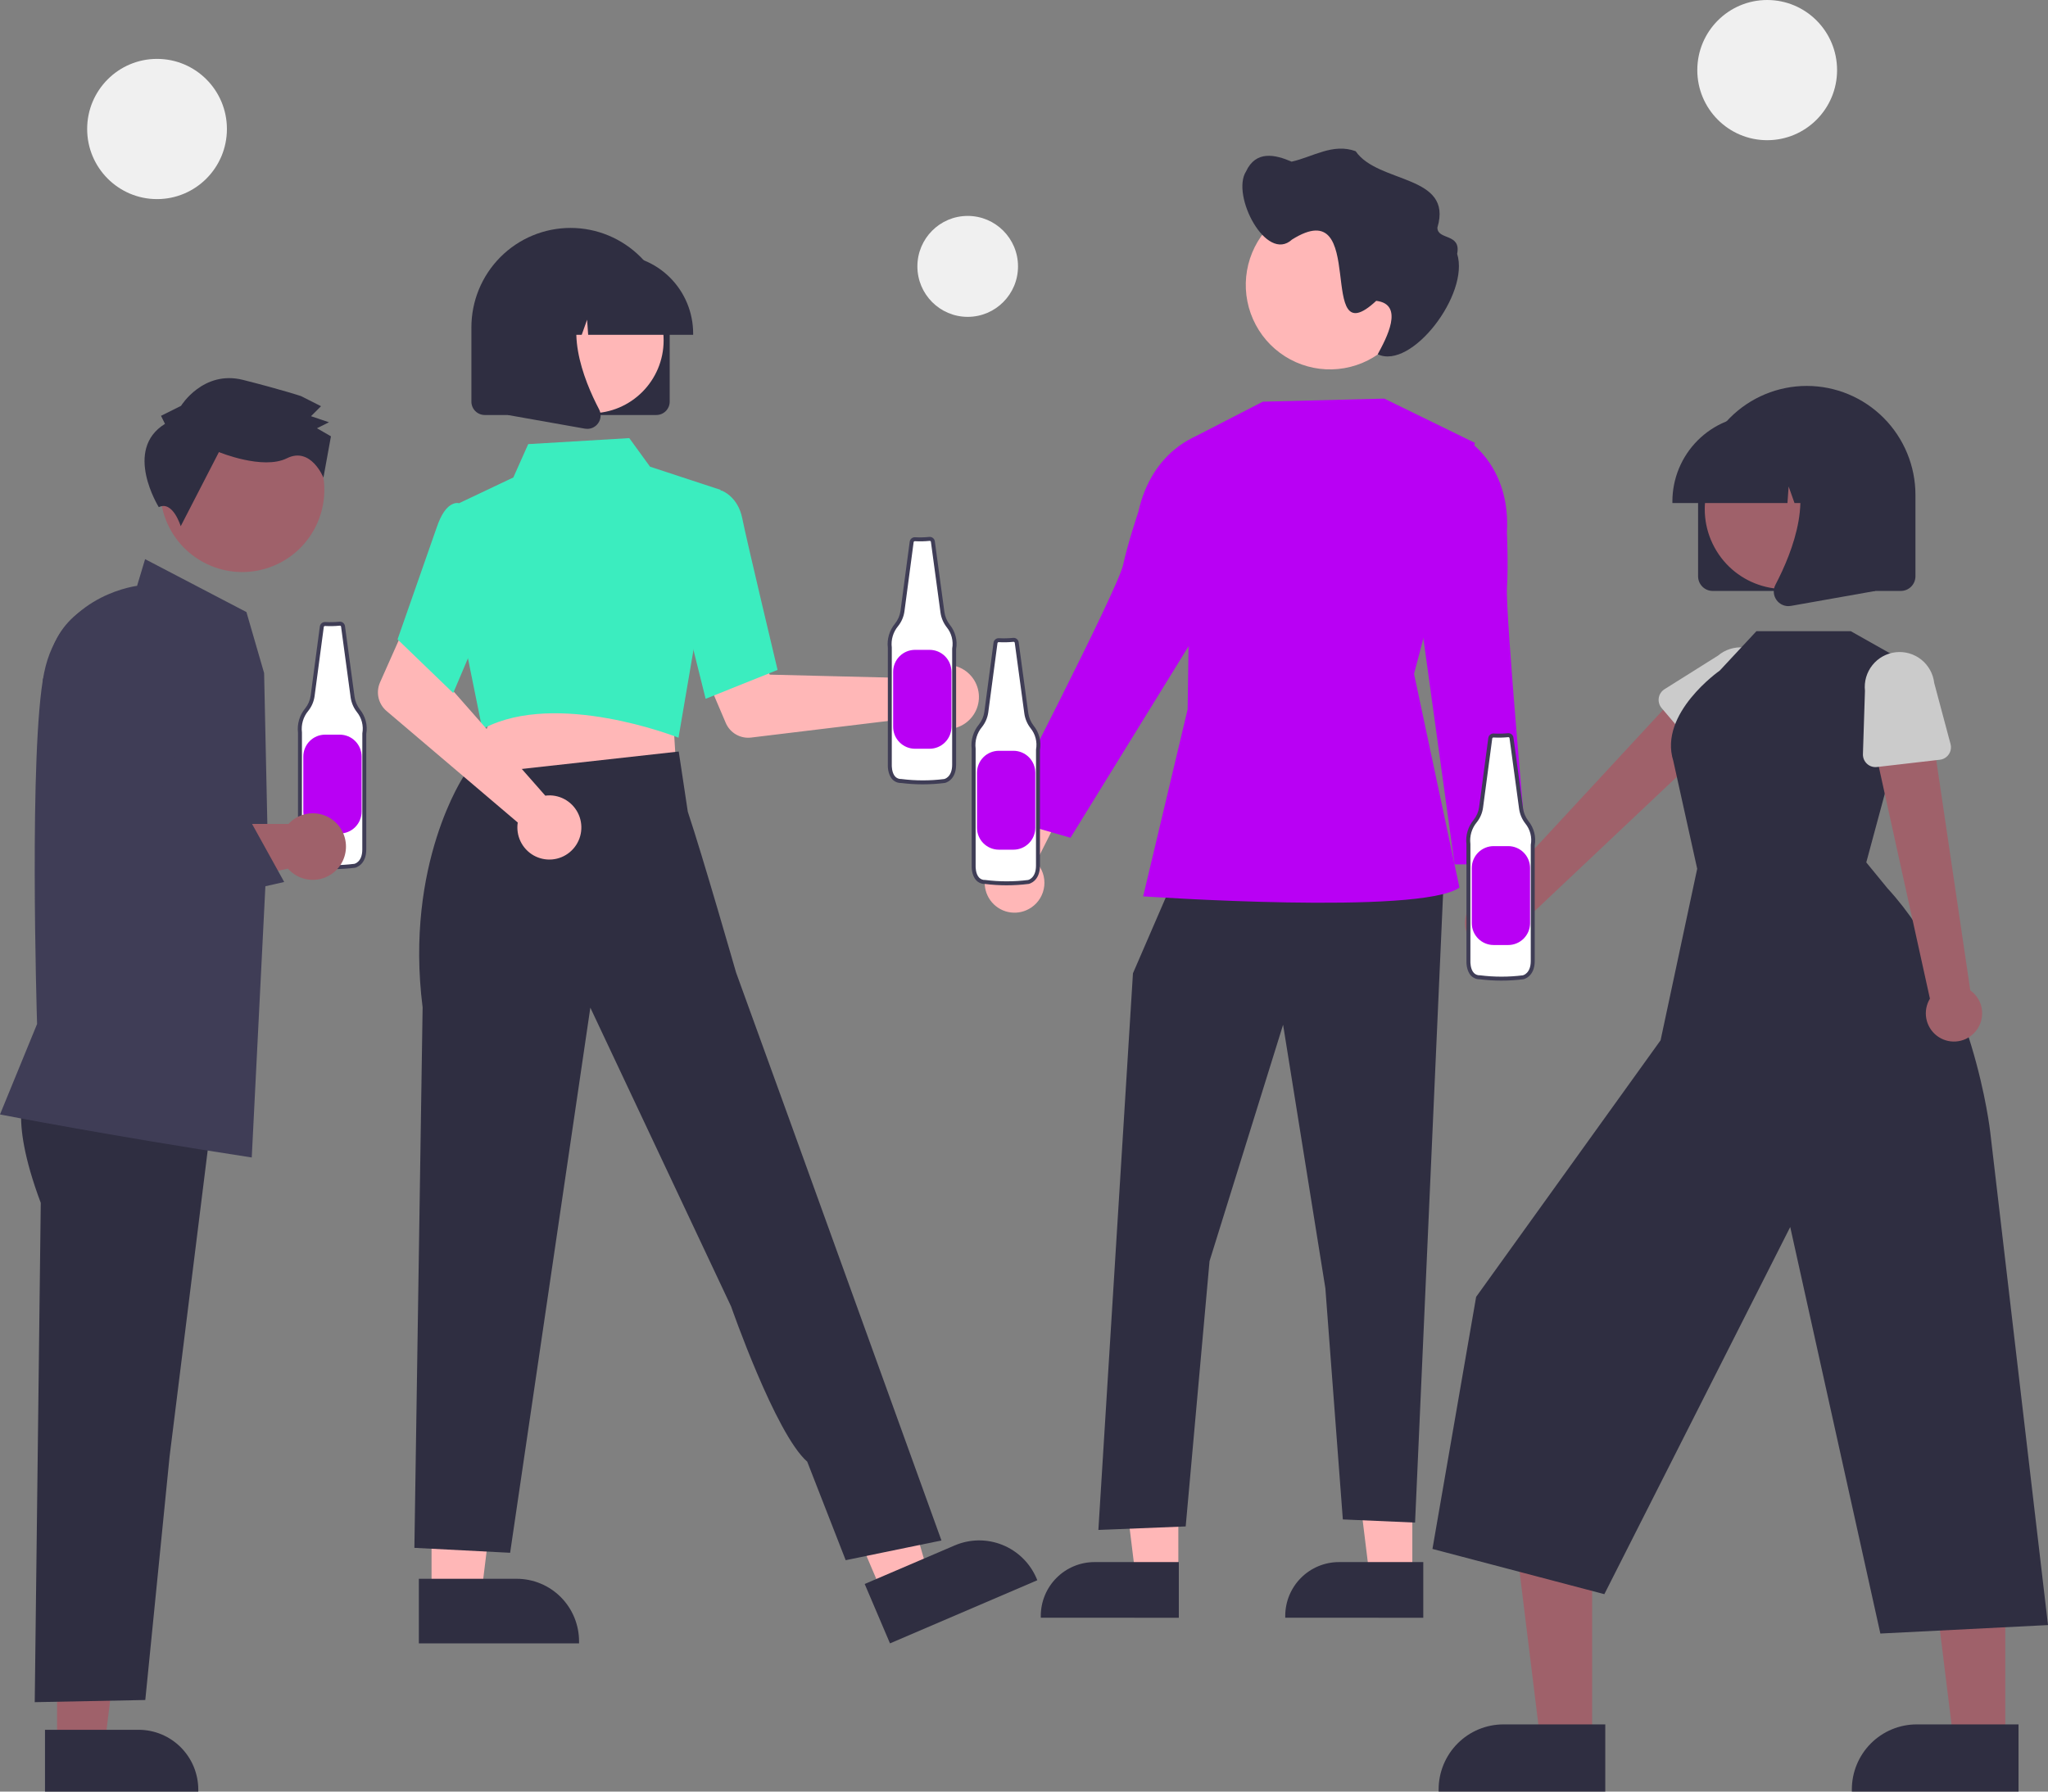 <svg width="104" height="91" viewBox="0 0 104 91" fill="none" xmlns="http://www.w3.org/2000/svg">
<rect x="0" y="0" width="104" height="91" fill="#808080" stroke="none"/>
<g clip-path="url(#clip0_322_14845)">
<path d="M17.251 31.679C17.008 31.704 16.763 31.709 16.519 31.696C16.477 31.692 16.436 31.704 16.403 31.73C16.37 31.756 16.349 31.794 16.343 31.835L15.876 35.351C15.84 35.606 15.736 35.847 15.575 36.048C15.442 36.207 15.343 36.393 15.284 36.592C15.226 36.792 15.209 37.002 15.234 37.208V43.18C15.234 43.18 15.204 43.977 15.814 43.977C16.544 44.069 17.282 44.069 18.012 43.977C18.012 43.977 18.5 43.884 18.5 43.149V37.268C18.537 37.063 18.53 36.852 18.478 36.651C18.426 36.449 18.331 36.261 18.199 36.099C18.043 35.898 17.942 35.659 17.906 35.407L17.421 31.817C17.416 31.777 17.395 31.74 17.363 31.715C17.332 31.689 17.292 31.676 17.251 31.679Z" fill="white"/>
<path d="M16.909 44.145C16.541 44.145 16.172 44.123 15.806 44.077C15.724 44.078 15.643 44.063 15.567 44.032C15.492 44.001 15.423 43.955 15.366 43.896C15.118 43.637 15.132 43.194 15.132 43.176L15.132 37.213C15.107 36.994 15.125 36.772 15.188 36.56C15.251 36.349 15.355 36.152 15.496 35.982C15.646 35.796 15.742 35.573 15.775 35.336L16.242 31.821C16.251 31.754 16.286 31.692 16.34 31.65C16.393 31.608 16.461 31.588 16.529 31.595C16.766 31.608 17.004 31.602 17.24 31.578L17.243 31.578C17.309 31.573 17.374 31.594 17.425 31.635C17.477 31.677 17.51 31.737 17.519 31.803L18.005 35.392C18.038 35.627 18.132 35.849 18.277 36.036C18.416 36.208 18.517 36.407 18.573 36.621C18.629 36.835 18.638 37.059 18.599 37.277V43.148C18.599 43.957 18.035 44.074 18.029 44.075C17.658 44.122 17.284 44.145 16.909 44.145ZM16.504 31.796C16.489 31.795 16.474 31.8 16.463 31.809C16.451 31.819 16.444 31.832 16.442 31.847L15.974 35.364C15.936 35.637 15.824 35.895 15.652 36.11C15.527 36.26 15.435 36.433 15.38 36.619C15.325 36.806 15.309 37.002 15.332 37.195L15.333 37.207V43.179C15.333 43.187 15.322 43.56 15.511 43.757C15.55 43.797 15.597 43.828 15.649 43.848C15.701 43.868 15.757 43.878 15.812 43.875L15.825 43.876C16.547 43.967 17.276 43.967 17.998 43.876C18.008 43.873 18.398 43.784 18.398 43.148L18.4 37.25C18.435 37.059 18.428 36.863 18.379 36.675C18.331 36.487 18.242 36.312 18.12 36.162C17.952 35.947 17.844 35.691 17.806 35.42L17.32 31.83C17.318 31.815 17.311 31.802 17.299 31.792C17.288 31.783 17.273 31.778 17.258 31.779C17.011 31.804 16.761 31.809 16.512 31.796C16.51 31.796 16.507 31.796 16.504 31.796H16.504Z" fill="#3F3D56"/>
<path d="M16.512 37.315H17.253C17.547 37.315 17.83 37.432 18.038 37.641C18.246 37.85 18.363 38.133 18.363 38.428V41.223C18.363 41.519 18.246 41.802 18.038 42.011C17.83 42.22 17.547 42.337 17.253 42.337H16.512C16.218 42.337 15.936 42.22 15.727 42.011C15.519 41.802 15.402 41.519 15.402 41.223V38.428C15.402 38.282 15.431 38.137 15.487 38.002C15.543 37.867 15.624 37.744 15.727 37.641C15.831 37.537 15.953 37.455 16.088 37.399C16.222 37.343 16.367 37.315 16.512 37.315Z" fill="#B900F4"/>
<path d="M2.899 88.653H5.313L6.461 79.311L2.898 79.311L2.899 88.653Z" fill="#9F616A"/>
<path d="M2.285 87.862L7.039 87.861H7.039C7.843 87.861 8.613 88.182 9.181 88.752C9.749 89.322 10.069 90.095 10.069 90.901V91L2.285 91L2.285 87.862Z" fill="#2F2E41"/>
<path d="M1.383 55.285C1.383 55.285 0.337 56.472 2.07 61.097L1.764 86.458L7.378 86.348L8.612 73.977L10.859 55.925L1.383 55.285Z" fill="#2F2E41"/>
<path d="M12.784 58.792L12.722 58.782C5.541 57.683 0.121 56.63 0.067 56.619L0 56.606L1.883 52.012C1.868 51.532 1.46 38.051 2.24 34.177C2.996 30.428 6.555 29.813 6.961 29.756L7.368 28.401L12.514 31.088L13.412 34.187L13.594 42.681L12.784 58.792Z" fill="#3F3D56"/>
<path d="M15.883 41.309C15.652 41.309 15.422 41.357 15.21 41.45C14.998 41.543 14.807 41.679 14.65 41.85H6L2.832 42.527L3.352 46.552L14.623 44.12C14.809 44.332 15.046 44.493 15.31 44.589C15.575 44.685 15.859 44.713 16.138 44.671C16.416 44.628 16.679 44.517 16.903 44.346C17.128 44.175 17.305 43.951 17.421 43.693C17.536 43.435 17.586 43.153 17.564 42.871C17.543 42.59 17.452 42.318 17.299 42.081C17.146 41.844 16.936 41.649 16.689 41.514C16.442 41.379 16.165 41.309 15.883 41.309H15.883Z" fill="#9F616A"/>
<path d="M15.96 26.88C17.064 24.853 16.321 22.311 14.301 21.203C12.281 20.095 9.748 20.84 8.644 22.867C7.54 24.894 8.282 27.435 10.302 28.543C12.322 29.651 14.855 28.906 15.96 26.88Z" fill="#9F616A"/>
<path d="M8.378 21.529L8.176 21.121L9.193 20.614C9.193 20.614 10.315 18.783 12.345 19.297C14.374 19.812 15.288 20.12 15.288 20.12L16.302 20.632L15.793 21.14L16.706 21.448L16.096 21.752L16.806 22.162L16.424 24.261C16.424 24.261 15.789 22.669 14.569 23.277C13.348 23.885 11.117 22.962 11.117 22.962L9.177 26.728C9.177 26.728 8.777 25.408 8.064 25.76C8.064 25.76 6.242 22.848 8.378 21.529Z" fill="#2F2E41"/>
<path d="M3.408 47.307L2.419 44.355L2.18 34.514L2.601 33.118C2.753 32.615 3.004 32.149 3.34 31.746C3.676 31.343 4.089 31.012 4.555 30.774C5.021 30.535 5.531 30.393 6.053 30.357C6.575 30.321 7.099 30.39 7.593 30.562C8.088 30.734 8.543 31.004 8.931 31.356C9.319 31.709 9.632 32.136 9.851 32.612C10.071 33.089 10.192 33.605 10.208 34.13C10.224 34.655 10.134 35.178 9.944 35.667L7.685 41.475L7.8 41.698L12.694 41.659L14.432 44.798L3.408 47.307Z" fill="#3F3D56"/>
<path d="M52.373 46.093C52.555 45.97 52.709 45.808 52.822 45.618C52.935 45.429 53.006 45.217 53.029 44.997C53.052 44.778 53.027 44.556 52.955 44.347C52.883 44.138 52.766 43.947 52.613 43.789L55.026 38.994L52.262 39.316L50.395 43.819C50.147 44.095 50.007 44.453 50.004 44.825C50.001 45.197 50.133 45.557 50.377 45.838C50.621 46.118 50.959 46.299 51.326 46.346C51.694 46.393 52.066 46.303 52.373 46.093Z" fill="#FFB7B7"/>
<path d="M71.72 80.055L69.546 80.055L68.512 71.641L71.72 71.641L71.72 80.055Z" fill="#FFB7B7"/>
<path d="M72.276 82.17L65.266 82.169V82.08C65.266 81.354 65.553 80.658 66.065 80.145C66.576 79.631 67.27 79.343 67.994 79.343H67.994L72.276 79.343L72.276 82.17Z" fill="#2F2E41"/>
<path d="M59.837 80.055L57.663 80.055L56.629 71.641L59.838 71.641L59.837 80.055Z" fill="#FFB7B7"/>
<path d="M59.862 82.17L52.852 82.169V82.08C52.852 81.354 53.139 80.658 53.651 80.145C54.163 79.631 54.856 79.343 55.58 79.343H55.58L59.862 79.343L59.862 82.17Z" fill="#2F2E41"/>
<path d="M59.661 44.519L57.533 49.437L55.777 77.71L60.211 77.532L61.422 64.055L65.157 52.05L67.304 65.433L68.191 77.176L71.859 77.336L73.321 44.519H59.661Z" fill="#2F2E41"/>
<path d="M70.297 20.247L64.129 20.402L60.508 22.267L60.309 36.028L58.051 45.528C58.051 45.528 72.161 46.502 74.112 45.079L71.807 34.225L74.899 22.496L70.297 20.247Z" fill="#B900F4"/>
<path d="M61.461 22.494L60.887 22.105C60.887 22.105 58.508 22.821 57.805 26.003C57.805 26.003 57.267 27.6 57.031 28.698C56.76 29.957 50.781 41.522 50.781 41.522L54.361 42.552L60.924 31.904L61.461 22.494Z" fill="#B900F4"/>
<path d="M74.802 47.858C74.66 47.689 74.558 47.49 74.501 47.277C74.444 47.064 74.434 46.84 74.472 46.623C74.51 46.405 74.596 46.199 74.722 46.018C74.849 45.837 75.013 45.686 75.204 45.576L74.203 40.3L76.771 41.373L77.328 46.219C77.491 46.553 77.526 46.935 77.427 47.294C77.328 47.652 77.102 47.962 76.79 48.164C76.479 48.366 76.105 48.446 75.738 48.39C75.372 48.334 75.039 48.144 74.802 47.858Z" fill="#FFB7B7"/>
<path d="M73.972 22.66L74.631 22.444C74.631 22.444 76.721 23.79 76.522 27.044C76.522 27.044 76.6 28.727 76.525 29.848C76.44 31.133 77.59 43.904 77.59 43.904H73.865L72.269 32.339L73.972 22.66Z" fill="#B900F4"/>
<path d="M71.813 14.473C71.813 15.322 71.562 16.151 71.092 16.857C70.622 17.562 69.955 18.112 69.173 18.437C68.392 18.761 67.532 18.846 66.703 18.681C65.874 18.515 65.112 18.107 64.514 17.507C63.916 16.907 63.509 16.142 63.344 15.31C63.179 14.478 63.264 13.616 63.587 12.832C63.911 12.048 64.459 11.378 65.162 10.907C65.865 10.435 66.692 10.184 67.537 10.184C68.668 10.181 69.754 10.629 70.556 11.429C71.358 12.23 71.81 13.317 71.813 14.452C71.813 14.459 71.813 14.466 71.813 14.473Z" fill="#FFB7B7"/>
<path d="M63.273 8.712C63.774 7.631 64.743 7.845 65.591 8.211C66.665 7.972 67.686 7.257 68.842 7.68C69.981 9.342 73.806 8.853 72.993 11.56C72.992 12.209 74.209 11.831 73.996 12.893C74.641 14.938 71.669 18.809 69.962 17.994C70.384 17.218 71.348 15.455 69.886 15.28C66.74 18.217 69.561 9.688 65.609 12.168C64.3 13.37 62.508 9.914 63.273 8.712Z" fill="#2F2E41"/>
<path d="M75.551 48.286C75.754 48.327 75.964 48.323 76.166 48.273C76.368 48.224 76.557 48.131 76.719 48.001C76.881 47.871 77.013 47.706 77.105 47.519C77.197 47.333 77.247 47.128 77.251 46.919L87.987 36.781L85.571 34.848L75.76 45.447C75.41 45.462 75.079 45.606 74.828 45.85C74.577 46.095 74.424 46.423 74.398 46.773C74.373 47.123 74.476 47.47 74.688 47.749C74.9 48.028 75.207 48.219 75.551 48.286Z" fill="#9F616A"/>
<path d="M86.468 38.42L84.379 35.964C84.32 35.894 84.276 35.812 84.251 35.724C84.226 35.635 84.22 35.543 84.234 35.452C84.248 35.361 84.281 35.274 84.331 35.198C84.382 35.121 84.448 35.056 84.526 35.007L87.245 33.299C87.603 32.996 88.066 32.848 88.533 32.887C88.999 32.926 89.432 33.149 89.735 33.508C90.038 33.866 90.187 34.331 90.149 34.799C90.111 35.267 89.89 35.702 89.534 36.007L87.432 38.425C87.372 38.494 87.298 38.55 87.214 38.587C87.131 38.625 87.04 38.645 86.949 38.644C86.857 38.644 86.767 38.623 86.684 38.584C86.601 38.546 86.527 38.49 86.468 38.42V38.42Z" fill="#CBCBCB"/>
<path d="M80.85 88.447L78.225 88.447L76.977 78.289L80.851 78.289L80.85 88.447Z" fill="#9F616A"/>
<path d="M81.518 91L73.055 90.999V90.892C73.055 90.016 73.402 89.175 74.02 88.555C74.637 87.935 75.475 87.587 76.349 87.587H76.349L81.518 87.587L81.518 91Z" fill="#2F2E41"/>
<path d="M101.83 88.447L99.206 88.447L97.957 78.289L101.831 78.289L101.83 88.447Z" fill="#9F616A"/>
<path d="M102.503 91L94.039 90.999V90.892C94.039 90.016 94.386 89.175 95.004 88.555C95.622 87.935 96.46 87.587 97.333 87.587H97.334L102.503 87.587L102.503 91Z" fill="#2F2E41"/>
<path d="M94.772 43.804L97.417 33.996L93.985 32.06H89.194L87.331 34.061C87.331 34.061 84.217 36.234 84.971 38.642L86.186 44.127L84.327 52.838L74.96 65.872L72.742 78.675L81.471 80.972L90.91 62.323L95.487 82.972L104 82.542L101.067 57.506C101.067 57.506 100.23 49.879 95.847 45.117L94.772 43.804Z" fill="#2F2E41"/>
<path d="M100.236 52.482C100.384 52.336 100.497 52.158 100.569 51.963C100.641 51.767 100.669 51.558 100.652 51.351C100.635 51.143 100.572 50.941 100.469 50.761C100.365 50.58 100.224 50.424 100.054 50.304L98.001 36.408L95.055 37.342L98.004 50.725C97.822 51.025 97.756 51.381 97.818 51.726C97.881 52.071 98.067 52.382 98.342 52.598C98.617 52.815 98.962 52.923 99.311 52.901C99.66 52.88 99.989 52.731 100.236 52.482Z" fill="#9F616A"/>
<path d="M98.508 38.589L95.312 38.959C95.221 38.97 95.129 38.96 95.041 38.932C94.954 38.904 94.874 38.857 94.807 38.794C94.74 38.732 94.687 38.656 94.651 38.572C94.616 38.487 94.599 38.395 94.602 38.304L94.705 35.087C94.654 34.62 94.79 34.151 95.083 33.784C95.376 33.417 95.801 33.182 96.267 33.129C96.732 33.077 97.199 33.212 97.566 33.504C97.932 33.797 98.168 34.223 98.222 34.69L99.05 37.789C99.074 37.878 99.079 37.971 99.063 38.061C99.048 38.152 99.013 38.238 98.962 38.314C98.91 38.39 98.843 38.454 98.765 38.501C98.687 38.549 98.599 38.579 98.508 38.589V38.589Z" fill="#CBCBCB"/>
<path d="M86.231 29.272V25.139C86.231 23.671 86.812 22.262 87.847 21.224C88.882 20.185 90.286 19.602 91.749 19.602C93.213 19.602 94.617 20.185 95.652 21.224C96.687 22.262 97.269 23.671 97.269 25.139V29.272C97.268 29.469 97.19 29.658 97.051 29.797C96.912 29.937 96.724 30.015 96.527 30.015H86.972C86.775 30.015 86.587 29.937 86.448 29.797C86.309 29.658 86.231 29.469 86.231 29.272Z" fill="#2F2E41"/>
<path d="M92.557 29.422C94.518 28.346 95.239 25.879 94.167 23.912C93.095 21.944 90.636 21.221 88.675 22.297C86.715 23.372 85.994 25.839 87.066 27.807C88.138 29.774 90.596 30.497 92.557 29.422Z" fill="#9F616A"/>
<path d="M84.926 25.469C84.927 24.308 85.388 23.195 86.206 22.373C87.024 21.552 88.134 21.09 89.292 21.089H90.115C91.273 21.09 92.383 21.552 93.201 22.373C94.019 23.195 94.48 24.308 94.481 25.469V25.552H92.74L92.147 23.884L92.028 25.552H91.128L90.829 24.71L90.769 25.552H84.926V25.469Z" fill="#2F2E41"/>
<path d="M90.217 30.48C90.135 30.369 90.087 30.237 90.076 30.099C90.066 29.962 90.095 29.824 90.159 29.702C91.032 28.036 92.254 24.958 90.632 23.059L90.515 22.923H95.225V30.017L90.947 30.775C90.903 30.783 90.859 30.787 90.815 30.787C90.699 30.787 90.583 30.759 90.479 30.705C90.375 30.652 90.285 30.575 90.217 30.48Z" fill="#2F2E41"/>
<path d="M46.929 34.258C46.869 34.319 46.815 34.386 46.765 34.456L39.091 34.267L38.196 32.626L35.551 33.658L36.854 36.718C36.959 36.965 37.142 37.172 37.374 37.306C37.606 37.44 37.875 37.495 38.141 37.463L46.811 36.412C47.016 36.672 47.294 36.863 47.61 36.96C47.925 37.057 48.263 37.056 48.577 36.956C48.892 36.856 49.168 36.662 49.37 36.401C49.573 36.139 49.691 35.822 49.709 35.491C49.727 35.161 49.644 34.832 49.472 34.55C49.299 34.268 49.045 34.045 48.743 33.911C48.442 33.777 48.107 33.739 47.782 33.8C47.458 33.862 47.161 34.022 46.929 34.258H46.929Z" fill="#FFB7B7"/>
<path d="M21.915 81.018H24.438L25.638 71.253L21.914 71.253L21.915 81.018Z" fill="#FFB7B7"/>
<path d="M21.27 80.192L26.239 80.191H26.239C27.079 80.192 27.884 80.526 28.478 81.122C29.072 81.718 29.405 82.526 29.405 83.369V83.472L21.27 83.472L21.27 80.192Z" fill="#2F2E41"/>
<path d="M44.824 80.961L47.144 79.967L44.424 70.514L41 71.982L44.824 80.961Z" fill="#FFB7B7"/>
<path d="M43.91 80.455L48.48 78.497L48.48 78.497C49.252 78.166 50.124 78.156 50.903 78.47C51.683 78.784 52.306 79.395 52.636 80.17L52.676 80.265L45.195 83.472L43.91 80.455Z" fill="#2F2E41"/>
<path d="M34.177 36.373L34.359 39.34L29.026 39.912L23.445 40.511L25.088 36.007L34.177 36.373Z" fill="#FFB7B7"/>
<path d="M34.367 37.437C34.306 37.414 28.282 35.062 24.582 36.985L24.491 37.032L23.753 33.387L23.332 25.549L26.069 24.251L26.823 22.558L31.956 22.253L33.01 23.704L36.602 24.885L34.455 37.473L34.367 37.437Z" fill="#3BEDBF"/>
<path d="M34.555 30.363L35.19 25.358L36.635 24.916L36.66 24.925C36.693 24.937 37.479 25.239 37.694 26.33C37.9 27.378 39.455 33.897 39.471 33.962L39.486 34.028L35.833 35.494L34.555 30.363Z" fill="#3BEDBF"/>
<path d="M42.945 79.246L47.808 78.245L40.036 56.728L37.376 49.389C37.376 49.389 35.689 43.505 34.927 41.227L34.467 38.172L23.578 39.381C23.578 39.381 20.537 43.862 21.461 51.167L21.043 78.62L25.905 78.87L29.978 51.182L37.127 66.361C37.127 66.361 39.38 72.838 40.992 74.242L42.945 79.246Z" fill="#2F2E41"/>
<path d="M27.947 40.4C27.861 40.398 27.776 40.402 27.691 40.414L22.611 34.64L23.202 32.865L20.649 31.62L19.299 34.66C19.19 34.905 19.163 35.18 19.222 35.442C19.282 35.704 19.425 35.94 19.629 36.114L26.292 41.778C26.241 42.105 26.291 42.44 26.434 42.738C26.578 43.036 26.808 43.283 27.095 43.447C27.382 43.61 27.712 43.682 28.041 43.653C28.369 43.624 28.681 43.495 28.935 43.283C29.189 43.072 29.373 42.788 29.462 42.469C29.551 42.15 29.541 41.812 29.434 41.499C29.326 41.186 29.127 40.913 28.861 40.717C28.596 40.52 28.277 40.41 27.947 40.4Z" fill="#FFB7B7"/>
<path d="M20.188 32.476L22.173 26.8C22.397 26.131 22.676 25.725 23.005 25.592C23.069 25.563 23.139 25.548 23.21 25.547C23.281 25.546 23.352 25.56 23.417 25.588L24.307 26.717L25.134 30.201L23.015 35.202L20.188 32.476Z" fill="#3BEDBF"/>
<path d="M33.332 21.079H24.614C24.435 21.078 24.263 21.007 24.136 20.88C24.009 20.752 23.938 20.58 23.938 20.4V16.63C23.938 15.29 24.468 14.004 25.412 13.057C26.357 12.109 27.637 11.577 28.973 11.577C30.308 11.577 31.589 12.109 32.534 13.057C33.478 14.004 34.008 15.29 34.008 16.63V20.4C34.008 20.58 33.937 20.752 33.81 20.88C33.683 21.007 33.511 21.078 33.332 21.079Z" fill="#2F2E41"/>
<path d="M30.008 20.991C32.047 20.991 33.7 19.333 33.7 17.287C33.7 15.241 32.047 13.583 30.008 13.583C27.969 13.583 26.316 15.241 26.316 17.287C26.316 19.333 27.969 20.991 30.008 20.991Z" fill="#FFB7B7"/>
<path d="M35.199 17.007H29.868L29.813 16.239L29.54 17.007H28.719L28.61 15.485L28.069 17.007H26.48V16.931C26.482 15.872 26.902 14.856 27.648 14.107C28.395 13.357 29.408 12.936 30.464 12.935H31.215C32.271 12.936 33.284 13.357 34.031 14.107C34.777 14.856 35.197 15.872 35.199 16.931L35.199 17.007Z" fill="#2F2E41"/>
<path d="M29.824 21.783C29.784 21.783 29.744 21.779 29.704 21.773L25.801 21.081V14.608H30.098L29.991 14.733C28.511 16.465 29.626 19.273 30.423 20.793C30.482 20.905 30.508 21.03 30.498 21.156C30.489 21.282 30.445 21.402 30.37 21.503C30.308 21.59 30.225 21.66 30.131 21.709C30.036 21.758 29.931 21.783 29.824 21.783Z" fill="#2F2E41"/>
<path d="M76.587 37.342C76.344 37.367 76.099 37.373 75.855 37.359C75.813 37.355 75.772 37.367 75.739 37.393C75.706 37.419 75.684 37.457 75.679 37.498L75.212 41.014C75.176 41.27 75.072 41.51 74.911 41.711C74.778 41.87 74.679 42.056 74.62 42.255C74.562 42.455 74.545 42.665 74.57 42.871V48.843C74.57 48.843 74.54 49.64 75.15 49.64C75.88 49.732 76.618 49.732 77.348 49.64C77.348 49.64 77.836 49.547 77.836 48.812V42.931C77.873 42.726 77.866 42.516 77.814 42.314C77.762 42.112 77.666 41.924 77.535 41.762C77.379 41.561 77.278 41.322 77.242 41.07L76.757 37.48C76.752 37.44 76.731 37.403 76.7 37.378C76.668 37.352 76.628 37.339 76.587 37.342Z" fill="white"/>
<path d="M76.245 49.809C75.876 49.809 75.508 49.786 75.142 49.74C75.06 49.742 74.979 49.727 74.903 49.696C74.827 49.664 74.759 49.618 74.702 49.559C74.454 49.3 74.468 48.858 74.468 48.839L74.468 42.876C74.442 42.657 74.461 42.435 74.524 42.223C74.587 42.012 74.691 41.815 74.832 41.645C74.981 41.459 75.078 41.236 75.111 40.999L75.578 37.484C75.587 37.417 75.622 37.355 75.676 37.313C75.729 37.271 75.797 37.251 75.865 37.258C76.102 37.271 76.34 37.265 76.576 37.241L76.579 37.241C76.645 37.236 76.71 37.257 76.761 37.298C76.813 37.34 76.846 37.4 76.855 37.466L77.341 41.056C77.374 41.29 77.468 41.512 77.613 41.7C77.752 41.871 77.853 42.07 77.909 42.284C77.965 42.498 77.974 42.722 77.935 42.94V48.811C77.935 49.62 77.371 49.737 77.365 49.738C76.994 49.785 76.62 49.809 76.245 49.809ZM75.84 37.459C75.825 37.458 75.81 37.463 75.799 37.472C75.787 37.482 75.78 37.495 75.778 37.51L75.31 41.027C75.272 41.3 75.16 41.558 74.987 41.773C74.863 41.923 74.771 42.096 74.716 42.282C74.661 42.469 74.645 42.665 74.668 42.858L74.669 42.87V48.843C74.669 48.85 74.658 49.224 74.847 49.42C74.886 49.46 74.933 49.491 74.985 49.511C75.037 49.532 75.093 49.541 75.148 49.538L75.161 49.539C75.882 49.63 76.612 49.63 77.334 49.539C77.344 49.536 77.734 49.447 77.734 48.811L77.736 42.913C77.771 42.722 77.764 42.526 77.715 42.338C77.667 42.15 77.578 41.975 77.456 41.825C77.288 41.61 77.18 41.354 77.142 41.083L76.656 37.493C76.654 37.478 76.647 37.465 76.635 37.456C76.624 37.446 76.609 37.441 76.594 37.442C76.346 37.467 76.097 37.473 75.848 37.459C75.846 37.459 75.843 37.459 75.84 37.459Z" fill="#3F3D56"/>
<path d="M75.848 42.977H76.589C76.883 42.977 77.166 43.095 77.374 43.304C77.582 43.513 77.699 43.796 77.699 44.091V46.886C77.699 47.182 77.582 47.465 77.374 47.674C77.166 47.883 76.883 48 76.589 48H75.848C75.554 48 75.272 47.883 75.063 47.674C74.855 47.465 74.738 47.182 74.738 46.886V44.091C74.738 43.796 74.855 43.513 75.063 43.304C75.272 43.095 75.554 42.977 75.848 42.977Z" fill="#B900F4"/>
<path d="M51.459 32.499C51.215 32.524 50.97 32.53 50.726 32.517C50.684 32.512 50.643 32.524 50.61 32.55C50.577 32.576 50.556 32.614 50.55 32.656L50.083 36.172C50.047 36.427 49.943 36.667 49.782 36.868C49.649 37.028 49.55 37.213 49.491 37.413C49.433 37.612 49.416 37.822 49.441 38.028V44.001C49.441 44.001 49.411 44.797 50.021 44.797C50.751 44.889 51.489 44.889 52.219 44.797C52.219 44.797 52.707 44.704 52.707 43.969V38.089C52.744 37.884 52.737 37.673 52.685 37.471C52.633 37.269 52.538 37.081 52.406 36.919C52.25 36.718 52.149 36.479 52.114 36.227L51.628 32.638C51.623 32.597 51.602 32.56 51.571 32.535C51.539 32.509 51.499 32.496 51.459 32.499Z" fill="white"/>
<path d="M51.12 44.967C50.752 44.967 50.383 44.944 50.017 44.898C49.935 44.9 49.854 44.885 49.778 44.854C49.702 44.823 49.634 44.776 49.577 44.717C49.329 44.459 49.343 44.016 49.343 43.997L49.343 38.035C49.317 37.815 49.336 37.593 49.399 37.382C49.462 37.17 49.566 36.973 49.707 36.804C49.856 36.617 49.953 36.394 49.986 36.158L50.453 32.643C50.462 32.575 50.497 32.514 50.551 32.471C50.604 32.429 50.672 32.41 50.74 32.417C50.977 32.429 51.215 32.423 51.451 32.399L51.454 32.399C51.52 32.394 51.585 32.415 51.636 32.457C51.688 32.498 51.721 32.558 51.73 32.624L52.216 36.214C52.249 36.449 52.343 36.67 52.488 36.858C52.627 37.029 52.728 37.228 52.784 37.443C52.84 37.657 52.849 37.88 52.81 38.098V43.969C52.81 44.779 52.246 44.895 52.24 44.896C51.869 44.943 51.495 44.967 51.12 44.967ZM50.715 32.617C50.7 32.616 50.685 32.621 50.674 32.631C50.662 32.64 50.655 32.654 50.653 32.669L50.185 36.185C50.147 36.459 50.035 36.717 49.862 36.932C49.738 37.081 49.646 37.254 49.591 37.441C49.536 37.627 49.52 37.823 49.543 38.016L49.544 38.028V44.001C49.544 44.008 49.533 44.382 49.722 44.578C49.761 44.618 49.808 44.649 49.86 44.669C49.912 44.69 49.968 44.699 50.023 44.696L50.036 44.697C50.758 44.788 51.487 44.788 52.209 44.697C52.218 44.695 52.609 44.605 52.609 43.969L52.611 38.071C52.646 37.88 52.639 37.684 52.59 37.496C52.542 37.308 52.453 37.133 52.331 36.983C52.163 36.768 52.055 36.512 52.017 36.241L51.531 32.651C51.529 32.636 51.522 32.623 51.51 32.614C51.499 32.604 51.484 32.599 51.469 32.6C51.221 32.625 50.972 32.631 50.723 32.617C50.721 32.617 50.718 32.617 50.715 32.617Z" fill="#3F3D56"/>
<path d="M50.723 38.135H51.464C51.758 38.135 52.041 38.252 52.249 38.461C52.457 38.67 52.574 38.953 52.574 39.249V42.044C52.574 42.339 52.457 42.623 52.249 42.831C52.041 43.04 51.758 43.158 51.464 43.158H50.723C50.429 43.158 50.147 43.04 49.938 42.831C49.73 42.623 49.613 42.339 49.613 42.044V39.249C49.613 38.953 49.73 38.67 49.938 38.461C50.147 38.252 50.429 38.135 50.723 38.135Z" fill="#B900F4"/>
<path d="M47.201 27.372C46.957 27.396 46.712 27.402 46.468 27.389C46.427 27.384 46.385 27.396 46.352 27.422C46.319 27.448 46.298 27.486 46.292 27.528L45.825 31.044C45.789 31.299 45.685 31.54 45.524 31.74C45.391 31.9 45.292 32.085 45.233 32.285C45.175 32.484 45.158 32.694 45.183 32.9V38.873C45.183 38.873 45.153 39.669 45.763 39.669C46.493 39.761 47.231 39.761 47.961 39.669C47.961 39.669 48.449 39.576 48.449 38.841V32.961C48.487 32.756 48.479 32.545 48.427 32.343C48.375 32.141 48.28 31.953 48.148 31.791C47.992 31.59 47.891 31.352 47.856 31.099L47.37 27.51C47.365 27.469 47.344 27.433 47.313 27.407C47.281 27.381 47.241 27.369 47.201 27.372Z" fill="white"/>
<path d="M46.862 39.839C46.494 39.839 46.125 39.816 45.759 39.77C45.677 39.772 45.596 39.757 45.52 39.726C45.445 39.695 45.376 39.648 45.319 39.589C45.071 39.331 45.085 38.888 45.086 38.869L45.086 32.907C45.06 32.687 45.078 32.465 45.141 32.254C45.204 32.042 45.309 31.845 45.449 31.676C45.599 31.49 45.695 31.266 45.728 31.03L46.196 27.515C46.205 27.447 46.239 27.386 46.293 27.343C46.346 27.301 46.414 27.282 46.482 27.289C46.719 27.301 46.957 27.296 47.193 27.271L47.196 27.271C47.262 27.266 47.327 27.287 47.379 27.329C47.43 27.37 47.464 27.43 47.472 27.496L47.958 31.086C47.991 31.32 48.085 31.543 48.23 31.73C48.37 31.901 48.471 32.1 48.526 32.315C48.582 32.529 48.591 32.752 48.552 32.97V38.842C48.552 39.651 47.988 39.767 47.982 39.768C47.611 39.815 47.237 39.839 46.862 39.839ZM46.457 27.489C46.442 27.488 46.428 27.493 46.416 27.503C46.404 27.512 46.397 27.526 46.395 27.541L45.928 31.057C45.889 31.331 45.778 31.589 45.605 31.804C45.48 31.953 45.388 32.126 45.333 32.313C45.278 32.499 45.262 32.695 45.286 32.888L45.286 32.901V38.873C45.286 38.88 45.276 39.254 45.464 39.45C45.504 39.49 45.55 39.521 45.602 39.541C45.654 39.562 45.71 39.571 45.766 39.568L45.778 39.569C46.5 39.66 47.23 39.66 47.951 39.569C47.961 39.567 48.352 39.477 48.352 38.842L48.353 32.943C48.388 32.752 48.381 32.556 48.332 32.368C48.284 32.181 48.196 32.006 48.073 31.856C47.906 31.64 47.797 31.384 47.759 31.113L47.273 27.523C47.271 27.509 47.264 27.495 47.252 27.486C47.241 27.476 47.226 27.471 47.212 27.472C46.964 27.497 46.714 27.503 46.465 27.489C46.463 27.489 46.46 27.489 46.457 27.489Z" fill="#3F3D56"/>
<path d="M46.466 33.008H47.206C47.5 33.008 47.783 33.125 47.991 33.334C48.199 33.543 48.316 33.826 48.316 34.122V36.917C48.316 37.212 48.199 37.495 47.991 37.704C47.783 37.913 47.5 38.031 47.206 38.031H46.466C46.171 38.031 45.889 37.913 45.681 37.704C45.472 37.495 45.355 37.212 45.355 36.917V34.122C45.355 33.826 45.472 33.543 45.681 33.334C45.889 33.125 46.171 33.008 46.466 33.008Z" fill="#B900F4"/>
<path d="M7.975 10.113C9.935 10.113 11.523 8.518 11.523 6.552C11.523 4.585 9.935 2.991 7.975 2.991C6.015 2.991 4.426 4.585 4.426 6.552C4.426 8.518 6.015 10.113 7.975 10.113Z" fill="#F0F0F0"/>
<path d="M89.74 7.121C91.7 7.121 93.289 5.527 93.289 3.561C93.289 1.594 91.7 0 89.74 0C87.78 0 86.191 1.594 86.191 3.561C86.191 5.527 87.78 7.121 89.74 7.121Z" fill="#F0F0F0"/>
<path d="M49.141 16.094C50.552 16.094 51.696 14.946 51.696 13.53C51.696 12.115 50.552 10.967 49.141 10.967C47.73 10.967 46.586 12.115 46.586 13.53C46.586 14.946 47.73 16.094 49.141 16.094Z" fill="#F0F0F0"/>
</g>
<defs>
<clipPath id="clip0_322_14845">
<rect width="104" height="91" fill="white"/>
</clipPath>
</defs>
</svg>
